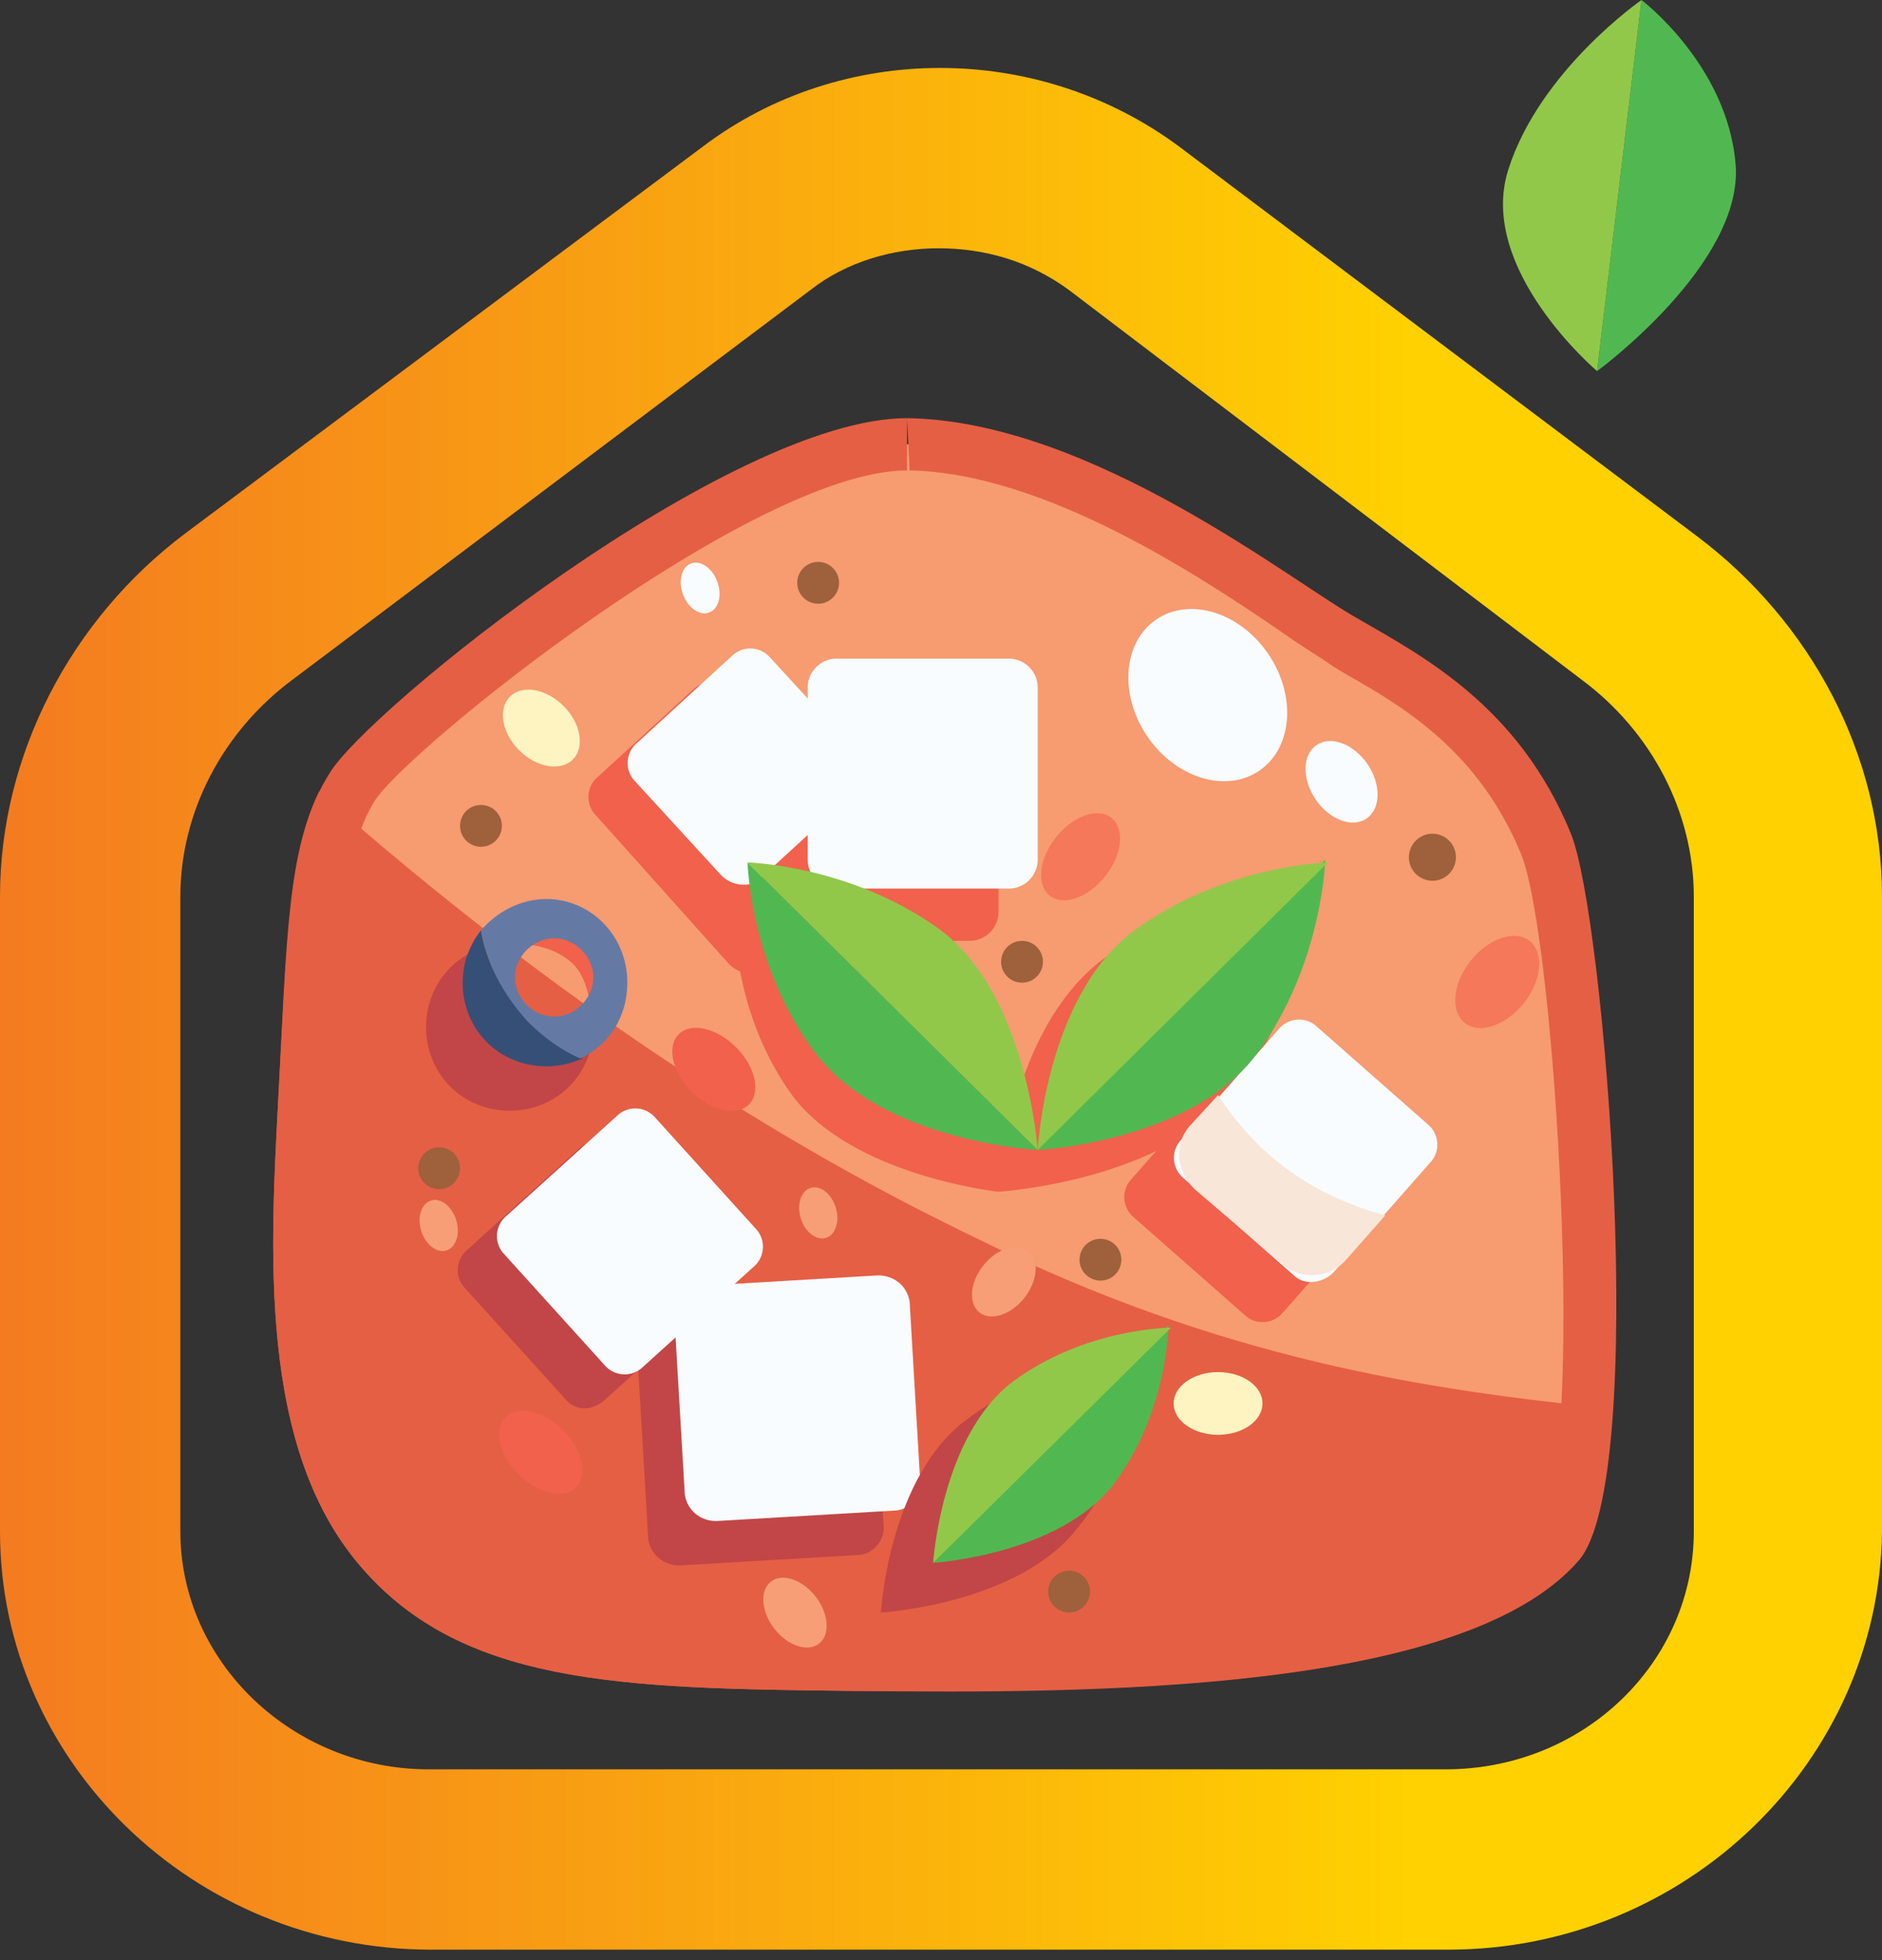 <svg width="72" height="75" viewBox="0 0 72 75" fill="none" xmlns="http://www.w3.org/2000/svg">
<rect x="0" y="0" width="72" height="75" fill="#333333" stroke="none"/>
<path d="M55.4 74.6H16.5C7.4 74.6 0 67.4 0 58.6V34.3C0 28.9 2.7 23.7 7.1 20.4L26.9 5.6C32.2 1.6 39.7 1.6 45.1 5.6L64.9 20.5C69.3 23.8 72 28.9 72 34.3V58.6C71.9 67.4 64.5 74.6 55.4 74.6ZM35.9 9.5C34.2 9.5 32.4 10 31 11.1L11.2 26C8.5 28 6.9 31.1 6.9 34.3V58.6C6.9 63.6 11.2 67.7 16.4 67.7H55.3C60.6 67.7 64.8 63.6 64.8 58.6V34.3C64.8 31.1 63.2 28 60.5 26L40.9 11.1C39.4 10 37.7 9.5 35.9 9.5Z" fill="url(#paint0_linear_77_413)"/>
<path d="M61.1 14.2C61.1 14.2 66.7 10.1 66.4 6.3C66.1 2.5 62.8 0 62.8 0L61.1 14.2Z" fill="#51B851"/>
<path d="M61.1 14.2C61.1 14.2 56.5 10.3 57.7 6.5C58.9 2.7 62.8 0 62.8 0L61.1 14.2Z" fill="#91C84A"/>
<path d="M14.4 39.3C15.063 39.3 15.6 38.539 15.6 37.6C15.6 36.661 15.063 35.9 14.4 35.9C13.737 35.9 13.2 36.661 13.2 37.6C13.2 38.539 13.737 39.3 14.4 39.3Z" fill="#FEF4C2"/>
<path d="M32.6 63.8C24.1 63.7 18 63.7 14.3 59.2C11 55.1 11.3 48.1 11.6 42.6L11.7 40.8C12 35.2 12.1 32.4 13.4 30.3C14.8 27.9 28.3 17 34.7 17C40.3 17.1 46.4 21.3 49.7 23.5C50.4 24 51 24.4 51.4 24.6L51.9 24.9C54.2 26.2 57.3 28.1 59 32.3C60.2 35.4 61.8 56.4 59.5 59.1C55.5 63.8 41.4 63.8 36 63.8C36 63.8 33.7 63.8 32.6 63.8Z" fill="#F79B71"/>
<path d="M34.7 16L34.8 18C40 18.1 46 22.1 49.2 24.3C49.9 24.8 50.6 25.2 51 25.5L51.5 25.8C53.8 27.1 56.6 28.8 58.2 32.7C59.5 35.9 60.7 55.9 58.9 58.4C55.2 62.7 40.8 62.7 36.1 62.7C34.9 62.7 33.8 62.7 32.7 62.7C23.7 62.6 18.4 62.4 15.2 58.4C12.1 54.6 12.4 47.8 12.7 42.5L12.8 41.1V40.7C13.1 35.3 13.2 32.5 14.3 30.7C15.4 28.8 28.8 18 34.7 18V16ZM34.7 16C27.9 16 14 27.2 12.6 29.6C11.1 32 11 35 10.7 41C10.4 47 9.7 54.9 13.6 59.7C17.5 64.5 23.7 64.6 32.7 64.7C33.8 64.7 34.9 64.7 36.1 64.7C44.9 64.7 56.5 64.2 60.4 59.7C63.1 56.6 61.4 35.1 60.1 31.9C58.1 27 54.4 25.1 52 23.7C49.6 22.4 41.8 16.1 34.7 16Z" fill="#E55F44"/>
<path d="M37.4 47.4C29.9 43.8 21.5 38.5 12.2 30.3C11.1 32.6 11 35.6 10.7 41C10.4 47 9.7 54.9 13.6 59.7C17.5 64.5 23.7 64.6 32.7 64.7C41.6 64.8 56 64.8 60.4 59.7C61.1 58.9 61.5 56.7 61.7 53.9C54.6 53.2 46.7 52 37.4 47.4Z" fill="#E55F44"/>
<path d="M47.6 50.3L43.4 46.6C42.9 46.2 42.9 45.5 43.3 45.1L47 40.9C47.4 40.4 48.1 40.4 48.5 40.8L52.7 44.5C53.2 44.9 53.2 45.6 52.8 46L49.1 50.2C48.7 50.7 48 50.7 47.6 50.3Z" fill="#F1614C"/>
<path d="M50.2 33.9C50.1 33.9 50.1 33.9 50.2 33.9C49.5 33.9 45.6 34.2 42.2 36.7C38.6 39.4 38.2 45.6 38.2 45.6C38.2 45.6 44.6 45.2 47.3 41.7C49.8 38.4 50.1 34.5 50.2 33.9Z" fill="#F1614C"/>
<path d="M49.5 48.8L45.3 45.1C44.8 44.7 44.8 44 45.2 43.6L48.9 39.4C49.3 38.9 50 38.9 50.4 39.3L54.6 43C55.1 43.4 55.1 44.1 54.7 44.5L51 48.7C50.6 49.1 49.9 49.2 49.5 48.8Z" fill="#F8FCFF"/>
<path d="M37.1 36H30.5C29.9 36 29.4 35.5 29.4 34.9V28.3C29.4 27.7 29.9 27.2 30.5 27.2H37.1C37.7 27.2 38.2 27.7 38.2 28.3V34.9C38.2 35.5 37.7 36 37.1 36Z" fill="#F1614C"/>
<path d="M27.9 36.9L22.8 31.2C22.4 30.8 22.4 30.1 22.9 29.7L26.5 26.4C26.9 26 27.6 26 28 26.5L33.1 32.2C33.5 32.6 33.5 33.3 33 33.7L29.4 37C29 37.4 28.3 37.3 27.9 36.9Z" fill="#F1614C"/>
<path d="M32.8 59.5L26 59.9C25.4 59.9 24.9 59.5 24.8 58.9L24.4 52.1C24.4 51.5 24.8 51 25.4 50.9L32.2 50.5C32.8 50.5 33.3 50.9 33.4 51.5L33.8 58.3C33.9 58.9 33.4 59.5 32.8 59.5Z" fill="#C24647"/>
<path d="M38.6 34H32C31.4 34 30.9 33.5 30.9 32.9V26.3C30.9 25.7 31.4 25.2 32 25.2H38.6C39.2 25.2 39.7 25.7 39.7 26.3V32.9C39.7 33.5 39.2 34 38.6 34Z" fill="#F8FCFF"/>
<path d="M27.3 49.8L23.1 53.6C22.6 54 22 54 21.6 53.5L17.8 49.3C17.4 48.9 17.4 48.2 17.9 47.8L22.1 44C22.5 43.6 23.2 43.6 23.6 44.1L27.4 48.3C27.8 48.8 27.7 49.4 27.3 49.8Z" fill="#C24647"/>
<path d="M34.2 57.8L27.4 58.2C26.8 58.2 26.3 57.8 26.2 57.2L25.8 50.4C25.8 49.8 26.2 49.3 26.8 49.2L33.6 48.8C34.2 48.8 34.7 49.2 34.8 49.8L35.2 56.6C35.3 57.2 34.8 57.8 34.2 57.8Z" fill="#F8FCFF"/>
<path d="M28.8 48.5L24.6 52.3C24.2 52.7 23.5 52.7 23.1 52.2L19.3 48C18.9 47.6 18.9 46.9 19.4 46.5L23.6 42.7C24 42.3 24.7 42.3 25.1 42.8L28.9 47C29.3 47.4 29.3 48.1 28.8 48.5Z" fill="#F8FCFF"/>
<path d="M27.6 33.5L24.3 29.9C23.9 29.5 23.9 28.8 24.4 28.4L28 25.1C28.4 24.7 29.1 24.7 29.5 25.2L32.8 28.8C33.2 29.2 33.2 29.9 32.7 30.3L29.1 33.6C28.7 34 28 33.9 27.6 33.5Z" fill="#F8FCFF"/>
<path d="M46.6 41.9L45.5 43.1C44.9 43.8 45 44.8 45.7 45.5L49.1 48.4C49.8 49 50.9 48.9 51.5 48.2L53 46.5C49.6 45.6 47.7 43.6 46.6 41.9Z" fill="#F8E6D8"/>
<path d="M28.1 35.1C28 35.2 28 35.2 28.1 35.1C28.1 35.7 28.2 39 30.3 41.9C32.6 45 38.2 45.6 38.2 45.6C38.2 45.6 40.8 43.1 35 37.8C32.3 35.4 28.6 35.2 28.1 35.1Z" fill="#F1614C"/>
<path d="M39.7 44C39.7 44 45.6 43.7 48.1 40.3C50.6 36.9 50.7 32.9 50.7 32.9L39.7 44Z" fill="#51B851"/>
<path d="M39.7 44C39.7 44 40 38.1 43.4 35.6C46.8 33.1 50.8 33 50.8 33L39.7 44Z" fill="#91C84A"/>
<path d="M43.6 52C43 52 39.8 52.2 37 54.3C34 56.5 33.7 61.7 33.7 61.7C33.7 61.7 38.9 61.4 41.2 58.5C43.4 55.8 43.6 52.6 43.6 52Z" fill="#C24647"/>
<path d="M35.7 59.8C35.7 59.8 40.5 59.5 42.6 56.8C44.7 54 44.7 50.7 44.7 50.7L35.7 59.8Z" fill="#51B851"/>
<path d="M35.7 59.8C35.7 59.8 36 55 38.7 52.9C41.5 50.8 44.8 50.8 44.8 50.8L35.7 59.8Z" fill="#91C84A"/>
<path d="M39.7 44C39.7 44 33.8 43.7 31.2 40.3C28.7 37 28.6 33 28.6 33L39.7 44Z" fill="#51B851"/>
<path d="M39.7 44C39.7 44 39.3 38.1 36 35.6C32.6 33.1 28.6 33 28.6 33L39.7 44Z" fill="#91C84A"/>
<path d="M54.8 33.7C55.297 33.7 55.7 33.297 55.7 32.8C55.7 32.303 55.297 31.9 54.8 31.9C54.303 31.9 53.9 32.303 53.9 32.8C53.9 33.297 54.303 33.7 54.8 33.7Z" fill="#9E613B"/>
<path d="M42.1 49C42.542 49 42.9 48.642 42.9 48.2C42.9 47.758 42.542 47.4 42.1 47.4C41.658 47.4 41.3 47.758 41.3 48.2C41.3 48.642 41.658 49 42.1 49Z" fill="#9E613B"/>
<path d="M16.8 45.5C17.242 45.5 17.6 45.142 17.6 44.7C17.6 44.258 17.242 43.9 16.8 43.9C16.358 43.9 16 44.258 16 44.7C16 45.142 16.358 45.5 16.8 45.5Z" fill="#9E613B"/>
<path d="M18.4 32.4C18.842 32.4 19.2 32.042 19.2 31.6C19.2 31.158 18.842 30.8 18.4 30.8C17.958 30.8 17.6 31.158 17.6 31.6C17.6 32.042 17.958 32.4 18.4 32.4Z" fill="#9E613B"/>
<path d="M31.3 23.1C31.742 23.1 32.1 22.742 32.1 22.3C32.1 21.858 31.742 21.5 31.3 21.5C30.858 21.5 30.5 21.858 30.5 22.3C30.5 22.742 30.858 23.1 31.3 23.1Z" fill="#9E613B"/>
<path d="M39.1 37.6C39.542 37.6 39.9 37.242 39.9 36.8C39.9 36.358 39.542 36 39.1 36C38.658 36 38.3 36.358 38.3 36.8C38.3 37.242 38.658 37.6 39.1 37.6Z" fill="#9E613B"/>
<path d="M40.9 61.7C41.342 61.7 41.7 61.342 41.7 60.9C41.7 60.458 41.342 60.1 40.9 60.1C40.458 60.1 40.1 60.458 40.1 60.9C40.1 61.342 40.458 61.7 40.9 61.7Z" fill="#9E613B"/>
<path d="M31.331 62.891C31.768 62.553 31.711 61.748 31.205 61.092C30.698 60.437 29.933 60.179 29.496 60.517C29.059 60.855 29.116 61.66 29.622 62.315C30.129 62.971 30.894 63.228 31.331 62.891Z" fill="#F79E77"/>
<path d="M58.298 38.381C58.985 37.516 59.086 36.452 58.524 36.006C57.962 35.559 56.949 35.899 56.262 36.764C55.575 37.629 55.474 38.692 56.037 39.139C56.599 39.585 57.612 39.246 58.298 38.381Z" fill="#F47859"/>
<path d="M42.28 33.529C42.932 32.707 43.041 31.706 42.521 31.294C42.002 30.882 41.053 31.214 40.4 32.036C39.748 32.858 39.639 33.858 40.159 34.27C40.678 34.682 41.627 34.35 42.28 33.529Z" fill="#F47859"/>
<path d="M22.035 56.911C22.503 56.442 22.282 55.461 21.54 54.719C20.798 53.977 19.816 53.755 19.348 54.224C18.879 54.692 19.101 55.674 19.843 56.416C20.585 57.158 21.566 57.379 22.035 56.911Z" fill="#F1614C"/>
<path d="M28.652 42.261C29.121 41.792 28.899 40.81 28.157 40.068C27.415 39.327 26.434 39.105 25.965 39.574C25.497 40.042 25.718 41.023 26.46 41.766C27.202 42.508 28.184 42.729 28.652 42.261Z" fill="#F1614C"/>
<path d="M39.187 49.664C39.702 49.015 39.769 48.211 39.336 47.867C38.904 47.524 38.136 47.772 37.62 48.42C37.105 49.069 37.038 49.873 37.471 50.217C37.904 50.56 38.672 50.313 39.187 49.664Z" fill="#F79E77"/>
<path d="M31.598 47.364C31.968 47.251 32.136 46.73 31.973 46.203C31.811 45.675 31.38 45.339 31.01 45.453C30.641 45.566 30.473 46.086 30.635 46.614C30.797 47.142 31.229 47.478 31.598 47.364Z" fill="#F79E77"/>
<path d="M17.078 47.846C17.447 47.732 17.615 47.212 17.453 46.684C17.291 46.156 16.859 45.82 16.49 45.934C16.12 46.048 15.952 46.568 16.115 47.096C16.277 47.623 16.708 47.959 17.078 47.846Z" fill="#F79E77"/>
<path d="M46.6 54.9C47.539 54.9 48.3 54.363 48.3 53.7C48.3 53.037 47.539 52.5 46.6 52.5C45.661 52.5 44.9 53.037 44.9 53.7C44.9 54.363 45.661 54.9 46.6 54.9Z" fill="#FEF4C2"/>
<path d="M21.913 29.061C22.381 28.593 22.223 27.675 21.559 27.011C20.895 26.347 19.977 26.189 19.509 26.657C19.04 27.126 19.198 28.044 19.862 28.708C20.526 29.372 21.444 29.53 21.913 29.061Z" fill="#FEF4C2"/>
<path d="M22.7 39.3C22.7 41.1 21.3 42.5 19.5 42.5C17.7 42.5 16.3 41.1 16.3 39.3C16.3 37.5 17.7 36.1 19.5 36.1C20.4 36.1 18.6 38.4 19.2 39C19.7 39.6 22.7 38.4 22.7 39.3Z" fill="#C24647"/>
<path d="M52.28 31.32C52.828 30.947 52.845 30.015 52.317 29.239C51.789 28.463 50.916 28.135 50.368 28.508C49.82 28.881 49.804 29.812 50.332 30.589C50.86 31.365 51.732 31.692 52.28 31.32Z" fill="#F8FCFF"/>
<path d="M27.129 23.437C27.492 23.304 27.633 22.776 27.443 22.257C27.253 21.739 26.804 21.426 26.441 21.559C26.078 21.692 25.938 22.22 26.128 22.739C26.318 23.257 26.766 23.57 27.129 23.437Z" fill="#F8FCFF"/>
<path d="M48.173 29.491C49.452 28.622 49.607 26.621 48.52 25.023C47.433 23.424 45.515 22.834 44.237 23.703C42.958 24.573 42.803 26.574 43.89 28.172C44.977 29.77 46.895 30.361 48.173 29.491Z" fill="#F8FCFF"/>
<path d="M18.4 35.6C18 36.1 17.7 36.8 17.7 37.6C17.7 39.4 19.1 40.8 20.9 40.8C21.4 40.8 21.8 40.7 22.3 40.5C21.6 40.2 20.9 39.7 20.3 39.1C19.2 38 18.6 36.8 18.4 35.6Z" fill="#364F76"/>
<path d="M22.4 36.1C23.2 37 22.6 38.8 22.6 38.8C22.6 38.8 22.6 37.3 21.7 36.7C20.8 36 19.4 36.1 19.4 36.1C19.4 36.1 21.4 35 22.4 36.1Z" fill="#F1614C"/>
<path d="M20.9 34.4C19.9 34.4 19 34.9 18.4 35.6C18.6 36.8 19.2 38 20.2 39.1C20.8 39.7 21.5 40.2 22.2 40.5C23.3 40 24 38.9 24 37.6C24 35.8 22.6 34.4 20.9 34.4ZM21.2 38.9C20.4 38.9 19.7 38.2 19.7 37.4C19.7 36.6 20.4 35.9 21.2 35.9C22 35.9 22.7 36.6 22.7 37.4C22.7 38.2 22 38.9 21.2 38.9Z" fill="#647AA4"/>
<defs>
<linearGradient id="paint0_linear_77_413" x1="0" y1="38.562" x2="71.871" y2="38.562" gradientUnits="userSpaceOnUse">
<stop stop-color="#F47B20"/>
<stop offset="0.751" stop-color="#FFD100"/>
<stop offset="1" stop-color="#FFD100"/>
</linearGradient>
</defs>
</svg>
